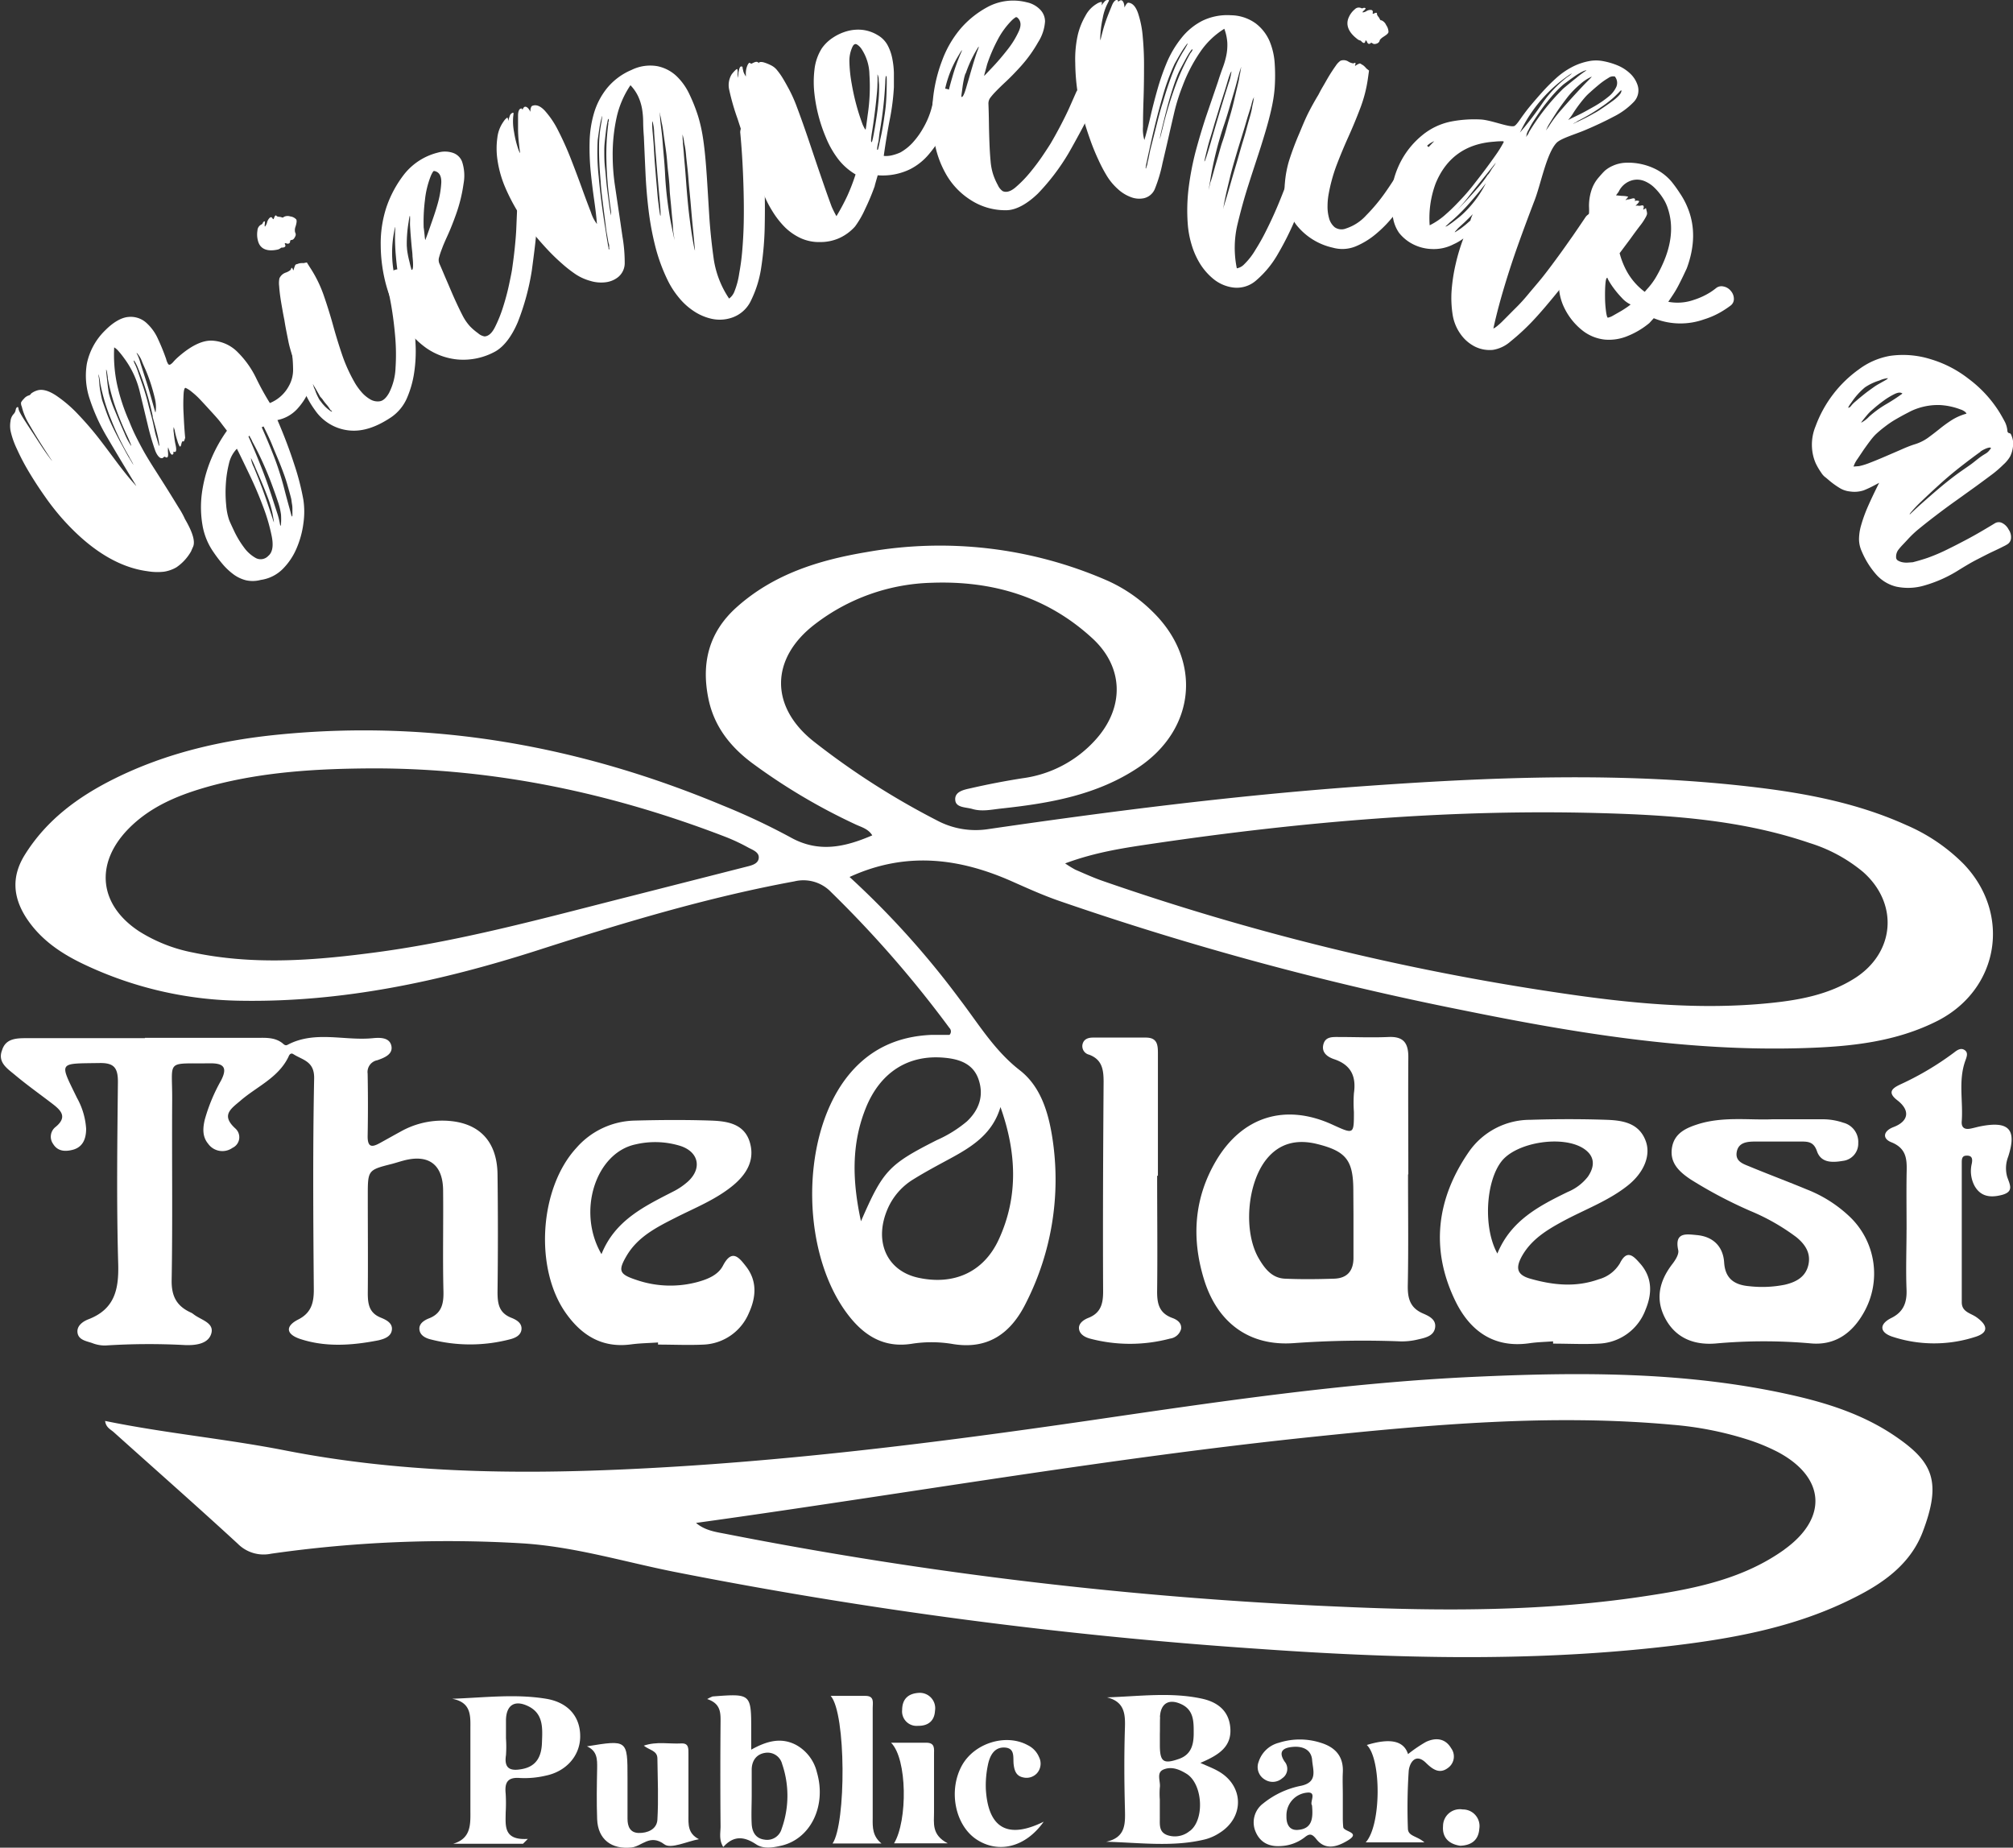 <svg xmlns="http://www.w3.org/2000/svg" viewBox="0 0 416.9 382.65"><rect x="0" y="0" width="416.9" height="382.65" fill="#333333" stroke="none"/><defs><style>.cls-1{fill:#fff;}</style></defs><g id="Capa_1" data-name="Capa 1"><path class="cls-1" d="M30,214.93H53.26c1.76,0,3.54-.12,5.09,1,.36.25.66.73,1.2.45,5.67-3,11.74-.8,17.6-1.37,1.44-.14,3.5-.23,3.9,1.56s-1.49,2.5-2.91,3a2.48,2.48,0,0,0-2,2.78q.12,6.53,0,13c0,2.39,1,2.22,2.56,1.36s2.87-1.6,4.32-2.39a17.54,17.54,0,0,1,8.77-2.24c7.15.1,11.17,4,11.25,11.15q.15,12.15,0,24.32c0,2.45.29,4.34,2.86,5.36,1,.4,2.29,1.07,2.09,2.5-.17,1.16-1.3,1.68-2.31,1.94a32.62,32.62,0,0,1-16.62,0c-1-.26-2.1-.85-2.2-2.05s1-1.87,1.93-2.25c2.65-1,3.11-3,3.05-5.6-.17-6.93,0-13.87-.07-20.8,0-5.49-3-7.7-8.23-6.29-.79.21-1.57.47-2.37.68-5,1.27-5,1.27-5,6.66,0,6.7.06,13.39,0,20.09,0,2.31.29,4.13,2.72,5.1,1,.41,2.37,1.05,2.28,2.4-.1,1.52-1.59,2-2.81,2.29-5.43,1.06-10.94,1.47-16.27-.31-2.9-1-3-2.65-.33-4s3.25-3.42,3.23-6.24c-.12-14.58-.22-29.15.07-43.72.06-3.56-2.4-3.77-4.31-5-.49-.31-.82.05-1,.54-2.11,4.39-6.61,6.18-10,9.14-2,1.69-4,3-1,5.72a2.42,2.42,0,0,1-.59,4,3.62,3.62,0,0,1-5.05-.84c-1.24-1.49-1.11-3.26-.7-5a36.37,36.37,0,0,1,3.38-8.12c1.4-2.74.47-3.57-2.31-3.54-9.3.11-7.77-.91-7.82,7.5-.08,12.45.11,24.91-.11,37.36-.06,3.33,1,5.36,3.88,6.71a3,3,0,0,1,.6.35c1.47,1.21,4.36,1.74,3.74,4s-3.39,2.5-5.42,2.43a140.42,140.42,0,0,0-16.54.09,7.21,7.21,0,0,1-2.75-.52c-1.19-.4-2.77-.63-3-2.09s1.11-2.38,2.25-2.82c5.42-2.09,6.32-6.14,6.17-11.48-.36-12.57-.19-25.15-.06-37.72,0-2.92-.85-3.92-3.8-3.87-8.61.14-8.37-.37-4.67,7.23a15.09,15.09,0,0,1,1.89,6.37c0,2.2-.75,4-3.13,4.45-1.45.31-2.84.13-3.71-1.3a2.56,2.56,0,0,1,.52-3.52c2.43-2,1.2-3.35-.56-4.71-2.6-2-5.3-3.91-7.8-6-1.55-1.31-3.73-2.63-2.73-5.18C1.19,215,3.5,215,5.66,215H30Z"/><path class="cls-1" d="M367,231.8c3.93,0,7.1,0,10.27,0a13.11,13.11,0,0,1,4.49.71,4.11,4.11,0,0,1,3.09,4.22,3.59,3.59,0,0,1-3.16,3.68c-2.14.36-4.53.49-5.39-2-.63-1.81-1.64-2-3.15-2-3.17,0-6.34,0-9.51,0-1.65,0-3.57.09-3.95,2.13s1.42,2.52,2.8,3.1c3.9,1.61,7.86,3.09,11.76,4.71a27.31,27.31,0,0,1,8.85,5.64A16.28,16.28,0,0,1,386,271.83c-2.36,4.2-5.89,6.81-10.87,6.39a110.34,110.34,0,0,0-19.66,0c-4.34.4-8.24-.93-10.49-5s-1.37-7.9,1.39-11.47c.62-.81,1.38-2,1.2-2.84-.84-3.83,1.76-3.32,3.85-3.13,3.38.31,5.45,2.36,5.66,5.69s2.12,4.64,5.21,4.9a23.81,23.81,0,0,0,7.35-.31c2.25-.52,4.28-1.55,4.87-4.05s-.67-4.33-2.49-5.81a44,44,0,0,0-9.45-5.39,92.84,92.84,0,0,1-12.44-6.56c-2.33-1.56-4.36-3.4-3.86-6.55s3.12-4.19,5.76-5C357.15,231.21,362.48,232,367,231.8Z"/><path class="cls-1" d="M394.86,254.67c0-3.75-.05-7.51,0-11.26.05-2.82.33-5.46-3.17-6.86-1.91-.76-1.67-2.33.47-3.14,3.12-1.19,3.52-3.43.79-5.54-2.18-1.67-1-2.51.53-3.25A61.08,61.08,0,0,0,404.66,218c.64-.5,1.42-1.08,2.23-.53s.4,1.45.13,2.22c-1.48,4.11-.42,8.38-.74,12.56-.09,1.23.55,1.7,1.71,1.5.69-.12,1.37-.33,2.06-.47,6-1.21,7.7.58,5.85,6.28a6.56,6.56,0,0,0-.21,4.14c.54,1.61,1.48,3.08-1.07,3.76-2.39.63-4.48.39-5.75-2a6.58,6.58,0,0,1-.51-4.46c.17-.86.17-1.72-1.07-1.67-1,0-1,.77-1,1.5l0,28.87c0,2,1.8,2.23,3,3.06,2.49,1.75,2.56,3.26-.26,4.12a27.64,27.64,0,0,1-17.18-.08c-2.6-.89-2.69-2.59-.15-3.85s3.26-3.21,3.15-5.92c-.16-4.1,0-8.21,0-12.32Z"/><path class="cls-1" d="M239.65,243.46c0,7.86.09,15.72,0,23.58-.05,2.68.24,4.84,3.13,5.9.93.33,2,1,1.83,2.28a2.74,2.74,0,0,1-2.3,2,32.32,32.32,0,0,1-16.57,0c-1-.27-2.12-.86-2.27-2s.94-1.89,1.88-2.27c2.62-1,3.13-2.94,3.11-5.58-.07-14.43,0-28.86.1-43.29,0-2.55-.29-4.65-3-5.66a1.81,1.81,0,0,1-1.36-2.17c.27-1.08,1.17-1.37,2.19-1.37,3.63,0,7.27,0,10.91,0,2.4,0,2.51,1.52,2.51,3.31,0,8.45,0,16.89,0,25.34Z"/><path class="cls-1" d="M121.56,361.66c8.4-1.37,8.4-1.37,8.4,6.55,0,2.82,0,5.63,0,8.45,0,1.56.51,2.89,2.3,2.94s3.77-.72,3.89-2.75c.24-4.2.06-8.44,0-12.66,0-1.67-1.66-1.72-2.82-2.67,2.69-.92,5.25-.32,7.74-.46,1.59-.1,1.51,1.06,1.51,2.15,0,4.23,0,8.45,0,12.68,0,1.91-.18,3.8,2.17,5-2.44.44-5.8,2.08-7.15,1.07-3-2.25-4.64.42-6.84.65-4.12.43-6.93-1.69-7.09-5.85-.13-3.52-.07-7,0-10.56C123.69,364.36,123.72,362.63,121.56,361.66Z"/><path class="cls-1" d="M182.56,381.78H172.43c2.8-4.11,2.83-26.92-.39-30.57,2.73,0,5,0,7.2,0,1.9,0,1.5,1.41,1.5,2.5,0,7.61,0,15.22,0,22.83C180.71,378.45,180.7,380.26,182.56,381.78Z"/><path class="cls-1" d="M295,381.55H282.84c3.25-3.55,3.26-17.3.23-20.17,4.86-1.48,7.66-.88,8.54,1.89a28.45,28.45,0,0,1,3.7-2.52c2-.95,4-.78,5.22,1.29a2.89,2.89,0,0,1-.39,3.88c-1.81,1.57-3.25.7-4.81-.83-2.23-2.19-3.43.1-3.58,1.66a115.32,115.32,0,0,0-.17,11.91C291.6,380.32,293.44,380.17,295,381.55Z"/><path class="cls-1" d="M216.15,377.27c-3.76,5.32-9.35,6.63-13.85,3.71s-6-10.23-3-15.5c2.64-4.56,9.09-6.49,13.53-4.07a4.82,4.82,0,0,1,2.37,2.5,3,3,0,0,1-.43,3.31,2.94,2.94,0,0,1-2.89.87c-1.42-.29-1.78-1.39-1.94-2.61-.19-1.43.38-3.44-1.85-3.57s-3.14,1.78-3.51,3.7a20.55,20.55,0,0,0-.41,4.88C204.63,378.5,208.59,381,216.15,377.27Z"/><path class="cls-1" d="M196.29,381.75H185.16c2.82-4.67,2.76-17.51-.62-20.84,2.77,0,5,0,7.3,0,1.86,0,1.6,1.3,1.6,2.44,0,4,0,8,0,12C193.45,377.56,192.89,380,196.29,381.75Z"/><path class="cls-1" d="M302.42,382.25c-2.44-.35-3.75-1.79-3.56-4.07a3.49,3.49,0,0,1,4.07-3.45,3.44,3.44,0,0,1,3.44,4C306.2,381.16,304.64,382.17,302.42,382.25Z"/><path class="cls-1" d="M190.44,350.58a3.19,3.19,0,0,1,3.2,3.73c-.12,2.12-1.47,3.14-3.51,3.1a3,3,0,0,1-3.29-3.32C186.86,351.85,188.11,350.67,190.44,350.58Z"/><path class="cls-1" d="M406.68,178.93a37.59,37.59,0,0,0-11.88-8.06c-9.64-4.36-19.88-6.42-30.28-7.71-27.89-3.45-55.81-2.26-83.72-.23-25.55,1.87-51,5.11-76.29,8.8A17,17,0,0,1,194,169.88a158.07,158.07,0,0,1-25.48-16.33c-9.12-7.22-9-17.22.28-24.3a41.36,41.36,0,0,1,24.18-8.56c12.64-.46,24,2.93,33.36,11.6,6.43,6,6.49,14.22.68,20.77a24.68,24.68,0,0,1-15.23,8.11c-3.59.56-7.17,1.25-10.71,2.06-1.41.32-3.49.67-3.23,2.57.2,1.5,2.25,1.35,3.54,1.74,2,.59,4,.11,6-.1,10-1.08,19.83-2.77,28.39-8.51,11.93-8,13.18-22.27,2.92-32.26a31.56,31.56,0,0,0-9.55-6.51,86.6,86.6,0,0,0-49.69-5.82c-9.84,1.65-19.21,4.54-26.87,11.39-5.72,5.1-7.38,11.46-5.9,18.84,1.14,5.76,4.48,10,9,13.4a124.23,124.23,0,0,0,21.47,12.75c1.22.58,2.64.9,3.49,2.28-5.65,2.43-11.09,3.68-16.92.42a137.75,137.75,0,0,0-14-6.59c-29.44-12.31-60-17.84-91.92-14.71-11.88,1.16-23.43,3.82-34.19,9.18-7.46,3.72-14,8.51-18.52,15.79-2.74,4.44-2.41,8.67.28,12.9,3,4.64,7.36,7.54,12.2,9.81a78,78,0,0,0,32.36,7.45c21,.34,41.24-4,61.19-10.38,17.54-5.64,35.2-11,53.38-14.34a7.92,7.92,0,0,1,7.62,2.23,231.71,231.71,0,0,1,24.51,28.14,1,1,0,0,1,0,1.42c-1.12,0-2.4,0-3.68,0-7.36.29-13.38,3.19-17.85,9.14-9.6,12.83-9.12,37,1,49.43,3.26,4,7.24,6.23,12.6,5.42a26.43,26.43,0,0,1,8.42,0c7.4,1.3,12.21-2.12,15.34-8.45A56.32,56.32,0,0,0,218,236c-.81-5.44-2.39-10.93-6.79-14.35-5.27-4.09-8.53-9.59-12.42-14.67a178.69,178.69,0,0,0-22.84-25.36c11.73-5.38,22.84-3.91,33.83,1,3.11,1.38,6.22,2.78,9.43,3.9a636.21,636.21,0,0,0,83.59,22.66c23.39,4.76,46.9,8.65,70.92,7.87,9.57-.3,19-1.26,27.71-5.72C414.09,204.73,416.55,189.22,406.68,178.93Zm-249.55-1.16c-.17,1.24-1.69,1.5-2.81,1.79q-11.77,3-23.56,6c-18.1,4.57-36.11,9.6-54.71,11.9C64,199,52,199.8,39.93,197.26a32.36,32.36,0,0,1-11.09-4.37c-8.33-5.45-9.27-14-2.29-21.19,4.77-4.89,10.91-7.25,17.32-9,11-2.92,22.24-3.53,33.55-3.57,25.23,0,49.44,5.16,72.9,14.21a39.44,39.44,0,0,1,4.47,2.09C155.79,176,157.32,176.44,157.13,177.77Zm50.07,51.49c3.3,9.27,3.79,18.47-.36,27.45-3.13,6.78-9.33,9.51-16.68,7.9-6.56-1.44-9.26-7.61-6.28-14.37a13.37,13.37,0,0,1,5.27-6c2.49-1.55,5.09-2.93,7.66-4.32C201.33,237.47,205.58,234.8,207.2,229.26Zm-4.51-5.64c1.11,3.35.06,6.25-2.43,8.61a25.78,25.78,0,0,1-6.24,3.88c-10,5.07-11.14,6.3-15.71,16.81-1.82-8.39-2-16,1-23.45s8.87-11.17,16.46-10.4C198.83,219.37,201.62,220.37,202.69,223.62Zm181.39-21c-5.31,3.35-11.33,4.48-17.43,5.1-14.72,1.51-29.32.05-43.85-2.12a517.49,517.49,0,0,1-94.59-23.22c-1.87-.66-3.69-1.49-5.52-2.28a24.64,24.64,0,0,1-2.1-1.29c6.47-2.41,12.5-3.25,18.5-4.14,30.59-4.5,61.33-7.14,92.28-6.28,14.68.41,29.33,1.39,43.4,6.19a32.1,32.1,0,0,1,11.08,6C393.28,187.14,392.46,197.33,384.08,202.62Z"/><path class="cls-1" d="M392.56,297.47c-6.59-4.51-14.1-6.92-21.81-8.63-21.76-4.85-43.82-4.71-65.91-3.68-26.56,1.24-52.81,5.16-79.07,9-32,4.66-64,8.67-96.28,10.13-23.69,1.08-47.14.66-70.48-3.92-12.31-2.41-24.84-3.55-37.24-6.1.16,1.36,1.13,1.74,1.8,2.34,8.56,7.69,17.2,15.29,25.67,23.09a7.53,7.53,0,0,0,6.9,2.07,258.26,258.26,0,0,1,52-2.15c10.78.67,21,3.8,31.45,5.89a958.76,958.76,0,0,0,120.76,15.94c28.14,2,56.31,2.77,84.43-.44,13.57-1.55,27-3.9,39.34-10.19,6-3,11.45-6.9,14-13.36C402.22,306.81,400.3,302.76,392.56,297.47Zm-23,23.43c-8.26,5.93-18,8-27.75,9.49-21.45,3.37-43.06,3.32-64.68,2.33a843.29,843.29,0,0,1-126.52-15c-2.22-.44-4.53-.69-6.46-2.33,12.26-1.69,24.42-3.52,36.57-5.35,30.31-4.57,60.61-9.3,91.11-12.47,24.77-2.57,49.58-4.79,74.52-2.51A70.17,70.17,0,0,1,361.54,298a40.85,40.85,0,0,1,6.51,2.63C378,305.84,378.69,314.33,369.54,320.9Z"/><path class="cls-1" d="M294.67,272c-2.71-1.19-3.17-3.21-3.11-5.91.15-7.63.05-15.26.05-22.89h.06c0-8.1-.06-16.2,0-24.3,0-3-1.09-4.29-4.16-4.14-3.4.15-6.81,0-10.21,0-1.3,0-2.77-.12-3.21,1.48-.48,1.77.89,2.67,2.2,3.11,3.53,1.18,4.62,3.57,4.11,7.07a27.72,27.72,0,0,0,0,3.87c0,4.65,0,4.65-4.38,2.65-9.76-4.5-18.73-1.77-24.18,7.47-4.56,7.75-5.09,16-2.51,24.47,2.74,9,9.35,14,18.73,13.27a199,199,0,0,1,22.11-.35,14.08,14.08,0,0,0,3.48-.4c1.48-.34,3.27-.68,3.56-2.42S295.9,272.53,294.67,272Zm-14.36-20.31h0c0,2.93,0,5.86,0,8.79,0,2.71-1.29,4.24-4,4.33-3.4.11-6.8.15-10.19,0-2.63-.11-4.13-2-5.36-4.08-3.31-5.52-2.52-15.64,1.55-20.68,2.77-3.42,6.44-4.13,10.47-3.13,6.13,1.52,7.52,3.46,7.5,9.84Z"/><path class="cls-1" d="M339.63,261.62c-1.28-1.44-2.65-3-4.14,0a7.33,7.33,0,0,1-4.4,3.32c-4.74,1.7-9.43,1.22-14.17-.13-2.89-.82-3-2.33-1.74-4.64,1.94-3.46,5.12-5.41,8.43-7.21,4.53-2.46,9.45-4.21,13.53-7.46,3.32-2.65,4.8-6.21,3.7-9.19-1.38-3.76-4.78-4.28-8.09-4.4-5.28-.18-10.57-.17-15.84,0a15.43,15.43,0,0,0-12.68,6.6c-6.71,9.7-8.05,20.19-2.81,30.94,3,6.15,7.93,9.8,15.33,8.73,1.62-.24,3.27-.27,4.9-.39v.47c3.16,0,6.34.17,9.48,0a10.76,10.76,0,0,0,9.68-7.06C342.21,267.84,342.21,264.5,339.63,261.62Zm-29.51-2c-3-5.37-2.41-15,.88-19.15,3.13-3.94,12.68-5.44,17-2.59,2.35,1.56,2.32,3.65.87,5.79a10.22,10.22,0,0,1-4.17,3.17C318.75,249.74,312.92,252.76,310.12,259.58Z"/><path class="cls-1" d="M154.49,262.25c-1.43-1.83-2.9-3.7-4.76-.14-1,1.93-3.12,2.79-5.2,3.37a21.62,21.62,0,0,1-12.81-.44c-3.47-1.15-3.77-1.88-1.93-5,2.33-3.94,6.25-5.9,10.13-7.87s8.15-3.66,11.66-6.48c2.95-2.36,4.86-5.37,3.69-9.19s-4.73-4.31-8-4.43c-5.28-.18-10.56-.14-15.84,0a16.51,16.51,0,0,0-12.08,5.68c-7.66,8.35-8.71,24.94-2.16,34.19,3.29,4.65,7.55,7.27,13.48,6.48,1.86-.25,3.74-.27,5.61-.4v.44c3.16,0,6.34.15,9.48,0a10.66,10.66,0,0,0,9.33-6.52C156.6,268.64,156.86,265.29,154.49,262.25Zm-29.92-2.52c-5.14-8.8-1.22-20.93,7-22.72a17.69,17.69,0,0,1,9.38.32c3.74,1.24,4.48,4.61,1.58,7.31a13.93,13.93,0,0,1-3.18,2.16C133.39,249.86,127.36,252.75,124.57,259.73Z"/><path class="cls-1" d="M252.23,366.76c-1-.57-2.15-1-3.63-1.67,3.74-1.6,6.68-3.33,6.17-7.58-.41-3.46-2.89-5.09-5.88-5.73-6.45-1.39-13-.47-19.63-.26,3.55.88,3.81,3.29,3.72,6.2-.18,5.63-.15,11.27,0,16.9.06,3,.23,5.9-3.88,6.8,7,.18,13.87,1.16,20.62-.53a10.34,10.34,0,0,0,2.87-1.31C257.79,376.32,257.63,369.74,252.23,366.76Zm-12-11.16c.14-2.86,1.86-3.88,4.46-2.65s2.53,3.69,2.53,6-.48,4.42-3.07,5.32c-3.17,1.1-3.91.62-3.94-2.75,0-.82,0-1.64,0-2.45h0C240.25,357.94,240.2,356.77,240.26,355.6Zm6.19,23.57a4.8,4.8,0,0,1-4.63.89c-1.91-.66-1.55-2.39-1.59-3.87,0-1.17,0-2.34,0-3.51a16.8,16.8,0,0,1,0-2.46c.22-1.29-.84-3.12.81-3.78s3.25,0,4.69.88C249.09,369.37,249.55,376.79,246.45,379.17Z"/><path class="cls-1" d="M113.12,351.81c-6.33-1.05-12.73-.25-19.48,0,4.07.75,3.78,3.64,3.78,6.34,0,5.52,0,11,0,16.55,0,2.92.28,6-3.55,7.13h14.45l1-1c-5.08.32-4.61-2.71-4.59-5.47a33.29,33.29,0,0,0,0-3.87c-.24-2.3.34-3.5,3-3.27a19,19,0,0,0,5.25-.48c4.27-.86,7.11-4.1,7.18-8C120.23,355.66,117.8,352.59,113.12,351.81Zm-.88,9.13c-.09,2.62-1,4.8-4,5.4-2.33.47-3.91.13-3.45-2.85a25.37,25.37,0,0,0,0-3.49c0-1.28,0-2.57,0-3.85.08-3,1.77-4.16,4.55-2.83C112.66,354.89,112.34,358.06,112.24,360.94Z"/><path class="cls-1" d="M169.19,367.06a8.81,8.81,0,0,0-4.35-5.71c-3.1-1.61-6.07-.78-9.26,1,0-1.59,0-2.73,0-3.87,0-7.76,0-7.76-8-7.15a9.06,9.06,0,0,0-1.12.54c2.84.93,2.79,2.87,2.77,4.9q-.09,10.74,0,21.46c0,1.33-.38,2.75.56,4.28,2.2-2.46,4.37-2.17,6.8-.56,1.5,1,3.41.7,5.15.3C167.88,380.87,171.21,374,169.19,367.06Zm-7.31,11.69a3.11,3.11,0,0,1-3.55,2.23c-1.82-.23-2.55-1.57-2.65-3.21-.11-2,0-4,0-6h0c0-1.75,0-3.51,0-5.26s.88-3.21,2.78-3.5a3.1,3.1,0,0,1,3.52,2.3A20.26,20.26,0,0,1,161.88,378.75Z"/><path class="cls-1" d="M278.19,378.39c-.06-.58-.08-1.16-.09-1.75,0-1.64,0-3.29,0-4.93s-.07-3.06,0-4.58c.2-3.37-1.54-5.28-4.57-6.21a14.18,14.18,0,0,0-8.67,0,5.92,5.92,0,0,0-4.19,3.94,3,3,0,0,0,1.28,3.68,3,3,0,0,0,3.62-.28,2.33,2.33,0,0,0,.48-3.44c-1.6-2.4.15-2.95,1.91-3.06s3.63.52,3.79,2.77c.16,2.05,1.21,4.5-2.21,5.28a18,18,0,0,0-7.92,3.67,4.89,4.89,0,0,0-1.52,6c1,2.23,2.91,3,5.19,2.83a8.72,8.72,0,0,0,4.89-1.79c1-.81,1.51-.82,2.44.36,1.79,2.28,4.13,1.68,6.32.39C282.12,379.45,278.3,379.4,278.19,378.39Zm-6.47-4.52c.24,2.63.1,4.91-3,5.1-1.83.11-2.34-1.42-2.29-2.89a4.71,4.71,0,0,1,4.24-4.83C272.83,371,271.19,373.21,271.72,373.87Z"/><path class="cls-1" d="M61.86,69.11a1.62,1.62,0,0,1,2.1.32,5.35,5.35,0,0,1,1.15,2.75,15.63,15.63,0,0,1,.08,4.14,16.16,16.16,0,0,1-1.13,4.46,13.36,13.36,0,0,1-2.5,3.91,7.61,7.61,0,0,1-4.1,2.3c1.4,3.23,2.56,6.32,3.51,9.27a51.69,51.69,0,0,1,1.86,7.25,16.76,16.76,0,0,1,0,4.91,19.26,19.26,0,0,1-1.41,5.14,13.5,13.5,0,0,1-2.85,4.26A8,8,0,0,1,54,120.1a6.42,6.42,0,0,1-3.07.07A7.42,7.42,0,0,1,48.43,119a13.41,13.41,0,0,1-2.18-2,28.85,28.85,0,0,1-2-2.61,13.76,13.76,0,0,1-2.3-5.55,22.14,22.14,0,0,1-.16-6.52,28.29,28.29,0,0,1,1.74-6.76A30.15,30.15,0,0,1,47,89.2c-.51-.67-.77-1-1.27-1.67s-1.25-1.49-2-2.31-1.45-1.59-2.13-2.31a16.33,16.33,0,0,0-1.89-1.76,5.71,5.71,0,0,0-1.25-.81c-.24-.09-.4.41-.45,1.5s-.07,2.3,0,3.61.13,3,.34,5.21c-.18.64-.31.88-.42.74s-.28.11-.38.59-.2.54-.35.45a5,5,0,0,1-.48-1.21,16.51,16.51,0,0,1-.52-2,.55.55,0,0,0-.07-.29.66.66,0,0,1-.07-.29.35.35,0,0,1-.07-.29,3.58,3.58,0,0,0,0,1.27c.08.8.18,1.54.31,2.21.31,1.29.24,1.87-.22,1.74q-.26,0-.21.09c.1.14.08.28-.09.44s-.41-.07-.58-.41c-.07-.14-.11-.37-.19-.54a1.42,1.42,0,0,1-.14-.46c-.07-.09-.1.18-.09.8.11,1,0,1.41-.49,1.19-.11-.14-.24-.13-.4,0s-.23.25-.56.18-.82-.59-1.19-1.56A52.36,52.36,0,0,1,30.6,88c-.53-2.2-1.08-4.52-1.67-6.94a19,19,0,0,0-3.18-6.82c-.37-.51-.74-1-1.1-1.4a3.82,3.82,0,0,0-1-.9,29.7,29.7,0,0,0,.59,7.65,39.79,39.79,0,0,0,2.52,7.66q.62,1.57,1.26,2.88c.43.87.93,1.84,1.52,2.92s1.32,2.29,2.17,3.63,1.92,3,3.17,5c.75,1.2,1.46,2.36,2.14,3.47a17.76,17.76,0,0,1,1.3,2.37q2.47,4.23,1.61,5.83l-.38.87a9.94,9.94,0,0,1-3,3.26,7.31,7.31,0,0,1-2.61.92,12.4,12.4,0,0,1-3.38-.1c-5.85-.77-11.78-4.29-17.64-10.87a50.77,50.77,0,0,1-3.63-4.63q-1.8-2.55-3.3-5.07a46.57,46.57,0,0,1-2.51-4.79,17.3,17.3,0,0,1-1.3-3.74,5.87,5.87,0,0,1,0-2,2.48,2.48,0,0,1,.64-1.45,1.57,1.57,0,0,0,.42-.83c.06-.32.16-.51.31-.59s.25,0,.28.33c.08.6,1,2,2.44,4.2,1.25,1.88,2.24,3.47,3,4.55s1.24,1.73,1.42,1.94.08.07-.1-.2-.45-.68-.8-1.22c-1.79-2.71-3-4.77-3.8-6.15A12.61,12.61,0,0,1,4.51,84.2a1.61,1.61,0,0,1-.15-.85,2.94,2.94,0,0,1,.58-.75,2.1,2.1,0,0,1,1-.7.69.69,0,0,0,.48-.38,3.84,3.84,0,0,1,1.22-.64c1.07-.37,2.39,0,3.93,1a27,27,0,0,1,4.67,4,65.24,65.24,0,0,1,4.56,5.33c1.47,1.91,2.72,3.62,3.76,5,1.31,1.72,2.36,3,3,3.7s.77.92.54.5q-3.25-5.31-5.8-9.67a39.47,39.47,0,0,1-3.74-8.17A15.08,15.08,0,0,1,18,75.26a13.42,13.42,0,0,1,3.8-6.86c1.72-1.74,3.42-2.66,4.8-2.76a4.82,4.82,0,0,1,3.6,1.12,9.87,9.87,0,0,1,2.53,3.46,44,44,0,0,1,1.68,4.14,3.68,3.68,0,0,0,.4,1,.33.33,0,0,0,.44.14,2.42,2.42,0,0,0,.69-.61,11.86,11.86,0,0,1,1.12-1.09c2.72-2.36,5.1-3.42,7.09-3.24A8,8,0,0,1,49.29,73,19.48,19.48,0,0,1,53,78.21a55.38,55.38,0,0,0,2.89,5.26A7.75,7.75,0,0,0,59.79,80a6.85,6.85,0,0,0,.91-3.41,29.12,29.12,0,0,0-.18-3.1,12.12,12.12,0,0,1,0-2.61A2.16,2.16,0,0,1,61.86,69.11Zm-35,25.67A55.88,55.88,0,0,1,23,86.86a39.81,39.81,0,0,1-2.25-7.54,9.08,9.08,0,0,0-.2-1.25,2.75,2.75,0,0,1-.09-.51c-.06,0-.07.27,0,.63s.07.85.13,1.44a15.93,15.93,0,0,0,.26,1.8c.12.61.22,1.13.33,1.49s.37,1.07.61,1.76.47,1.3.68,1.82c.33.81.76,1.74,1.29,2.8s1.07,2.08,1.62,3.08,1,1.87,1.45,2.59.66,1.12.74,1.21,0-.07-.14-.35A10.75,10.75,0,0,0,26.82,94.78Zm-4.51-16.5c-.07-.49-.14-.91-.2-1.25s-.12-.49-.18-.43c.06.74.13,1.38.19,1.92s.12,1.08.19,1.61.13,1,.19,1.32A24.45,24.45,0,0,0,23.77,85c.69,1.67,1.35,3.25,2,4.69a14.42,14.42,0,0,0,1.36,2.6c.16.14-.11-.57-.8-2.06a60.85,60.85,0,0,1-2.6-6.41A41.75,41.75,0,0,1,22.31,78.28Zm9.3,8a58.51,58.51,0,0,0-3.24-10.48c-.37-.74-.59-1.14-.69-1.14a.3.3,0,0,0,0,.22.68.68,0,0,1,.08.22,1,1,0,0,0,.14.29,14.86,14.86,0,0,1,.74,1.91l1,2.89c.36,1.09.71,2.23,1,3.44s.65,2.39.92,3.53c.17.71.3,1.39.43,2a16.65,16.65,0,0,0,.43,1.61c.17.55.3,1.08.43,1.51.14.18.12-.21-.06-1.2S32.22,88.51,31.61,86.3Zm24,28.77c.78-.73,1-2,.65-3.88a38.08,38.08,0,0,0-1.8-6.22q-1.27-3.41-2.86-6.71c-1.05-2.19-1.91-4-2.58-5.31A6.45,6.45,0,0,0,47.42,96a23.23,23.23,0,0,0-.65,4.27,26.59,26.59,0,0,0,.07,4.3,12.71,12.71,0,0,0,.61,3.11c.2.51.59,1.34,1.12,2.46a19.63,19.63,0,0,0,1.93,3.19A7.54,7.54,0,0,0,53,115.58,2.16,2.16,0,0,0,55.61,115.07ZM29.46,75a6,6,0,0,0-.57-1.19l-.43-.61c-.19-.13-.22-.11-.09.08a9.92,9.92,0,0,1,.71,1.89c.33,1.06.71,2.25,1.13,3.55s.8,2.58,1.15,3.83.62,2.2.8,2.82c.07.09.11-.23.14-1a7.91,7.91,0,0,0-.23-1.86c-.17-.74-.39-1.57-.66-2.46s-.58-1.78-.93-2.67S29.72,75.65,29.46,75ZM56.72,108.2c0,.14,0,.13,0,0a3,3,0,0,0-.09-.74A20.28,20.28,0,0,0,55.45,103c-.69-1.83-1.53-3.82-2.49-6a20,20,0,0,0-1-2.16,6,6,0,0,0,.62,1.94c.56,1.36,1.32,3.2,2.12,5.44S56.15,106.46,56.72,108.2Zm1.31.47c0,.34.16.29.17-.27a14.16,14.16,0,0,0,0-1.82,13.73,13.73,0,0,0-.67-2.76c-.37-1.13-.82-2.38-1.33-3.75s-1.1-2.78-1.77-4.27-1.4-2.94-2.17-4.35a4.49,4.49,0,0,0-.33-.69,1.45,1.45,0,0,1-.24-.54l-.24.21.05.07q1.3,2.9,2.6,6.21c.87,2.2,1.61,4.31,2.25,6.29.44,1.37.85,2.61,1.2,3.7A16.28,16.28,0,0,1,58,108.67Zm2.29-5.33c-.18-.75-.46-1.74-.82-3s-.82-2.51-1.36-3.89S57,93.73,56.43,92.31s-1.22-2.75-1.85-4a.66.66,0,0,1-.19.09.52.52,0,0,0-.18.1q1.66,3.72,2.85,6.89a63.47,63.47,0,0,1,1.93,6.3c.62,2.41,1.07,3.91,1.21,4.48s.24.83.29.79.06-.07.07-.35,0-.6,0-1,0-.77-.08-1.19S60.38,103.67,60.32,103.34Z"/><path class="cls-1" d="M81.73,55.91a2.29,2.29,0,0,1,1.57,0,1.35,1.35,0,0,1,.93,1.1c0,.1.26,1.08.64,2.92a60.27,60.27,0,0,1,.9,6.73c.11,1.32.21,2.91.3,4.76A29.53,29.53,0,0,1,85.8,77a20.9,20.9,0,0,1-1.47,5.33A9.31,9.31,0,0,1,81,86.42c-3,2-5.83,3-8.62,2.73a9.77,9.77,0,0,1-7.16-4.23A19.53,19.53,0,0,1,63,81a59,59,0,0,1-2-5.85c-.49-1.56-1-3.06-1.27-4.43s-.59-2.85-.83-4.42c-.09-.44-.22-1.09-.38-2s-.31-1.73-.44-2.62-.22-1.71-.27-2.47a5,5,0,0,1,.06-1.57,2.24,2.24,0,0,1,1.26-1.17,3.1,3.1,0,0,0,1.07-.59c.16-.48.29-.54.41-.18l.17.31a5.86,5.86,0,0,1,.32-1,.46.46,0,0,1,.34-.3,2.16,2.16,0,0,0,.43-.14,3.25,3.25,0,0,1,1-.08l.68-.14c.35.56.53.85.89,1.41a26,26,0,0,1,2.69,5.65c.69,2,1.33,4.07,1.9,6.14s1.21,4.12,1.9,6.15a32.94,32.94,0,0,0,2.67,5.77,13,13,0,0,0,1.22,1.67,7.12,7.12,0,0,0,1.85,1.56,3,3,0,0,0,2,.4c.69-.11,1.32-.69,1.9-1.72a12.47,12.47,0,0,0,1.35-5.25,42.56,42.56,0,0,0-.08-6.48q-.28-3.28-.8-6.31c-.35-2-.7-3.59-1-4.63a2.2,2.2,0,0,1,.31-1.65A2.6,2.6,0,0,1,81.73,55.91ZM68.6,85c-.09,0-.2-.14-.35-.39a6,6,0,0,0-.58-.78c-.23-.26-.47-.56-.71-.89a4.09,4.09,0,0,0-.62-.75l-1-1.75c-.22-.36-.33-.54-.54-.91a1.62,1.62,0,0,0,.14.44,1.78,1.78,0,0,0,.16.48,3.72,3.72,0,0,1,.26.64,10.28,10.28,0,0,0,.57,1.27,3.08,3.08,0,0,0,.56.84,4.1,4.1,0,0,0,.49.62,7,7,0,0,0,.72.72,7.92,7.92,0,0,0,.68.54c.2.14.33.19.38.15S68.65,85.1,68.6,85ZM54.43,46.15a.68.68,0,0,1,.24-.28c.19-.13.23.05.17.53s0,.55.07.49a2.15,2.15,0,0,0,.4-.82,2,2,0,0,1,.59-1c.22-.15.4-.1.54.16s.23.17.33-.12c.17-.48.34-.61.5-.4s.6.17.84.23.51.22.64,0a1.71,1.71,0,0,1,1.36-.12,2,2,0,0,1,1.23.61c.18.26.07.83-.12,1.46a2.08,2.08,0,0,0-.1,1.24.83.83,0,0,1,0,.88c-.2.43-.42.65-.66.67s-.38.12-.38.26a.49.49,0,0,1-.2.46.63.63,0,0,1-.58,0c-.26-.1-.4,0-.28.19.23.42,0,.65-.52.69a.44.44,0,0,0-.39.11,1.52,1.52,0,0,1-.67.31c-2.16.45-3.57-.16-4-1.78a5,5,0,0,1-.12-2.19,1.44,1.44,0,0,1,.82-1.24A.49.49,0,0,0,54.43,46.15Z"/><path class="cls-1" d="M109.26,41.46a1.75,1.75,0,0,1,1.44.33,1.69,1.69,0,0,1,.61,1.4,8.71,8.71,0,0,1,0,1.19c0,.73-.08,1.68-.16,2.83s-.21,2.51-.39,4-.39,3.12-.61,4.75a50.36,50.36,0,0,1-2.9,10.72c-1.19,2.82-2.76,5-4.62,6.08a13.73,13.73,0,0,1-7.84,1.69,13.59,13.59,0,0,1-6.53-2.39,17.83,17.83,0,0,1-5-5.48A29.31,29.31,0,0,1,80,59.14a32.23,32.23,0,0,1-1.15-8.31A24.11,24.11,0,0,1,80,43,23.37,23.37,0,0,1,83.78,36a12.86,12.86,0,0,1,6.92-4.4,5.19,5.19,0,0,1,3.17.08,3.08,3.08,0,0,1,1.82,1.78A9.21,9.21,0,0,1,96,38.07a31.61,31.61,0,0,1-1.57,6.36c-.62,1.74-1.21,3.19-1.72,4.31s-.9,2-1.18,2.78a15.62,15.62,0,0,0-.59,1.76A1.93,1.93,0,0,0,91,54.59c.51,1.14,1,2.35,1.55,3.61s1.06,2.51,1.6,3.7,1.07,2.31,1.6,3.34a10.34,10.34,0,0,0,1.58,2.33A11.51,11.51,0,0,0,99,69a2.68,2.68,0,0,0,1.36.67q1.25-.07,2.19-2a28.1,28.1,0,0,0,1.68-4.22q.74-2.34,1.2-4.53c.31-1.46.51-2.44.6-3,.23-1.58.43-3.11.58-4.58s.26-2.76.31-3.88.1-2.38.16-3.79a2.32,2.32,0,0,1,.66-1.5A2.69,2.69,0,0,1,109.26,41.46ZM82,58.36a16.14,16.14,0,0,0,1.13,2.69c.38.7.6,1,.67.78a4.15,4.15,0,0,0-.43-1.24,8.25,8.25,0,0,1-.61-1.86A54.24,54.24,0,0,1,82,53.16a41.08,41.08,0,0,1-.16-5.49c0-1.06,0-.84-.28.68A23.08,23.08,0,0,0,82,58.36Zm2.27-7.27a9.33,9.33,0,0,0,.14,1.31c.09.53.2,1.06.33,1.57s.23,1,.32,1.3.15.57.17.62c.34.08.41-.86.2-2.8,0-.59-.1-1.26-.17-2s-.13-1.48-.19-2.2-.1-1.38-.14-2,0-1.06,0-1.41c0-1.22-.09-1-.32.6A26.77,26.77,0,0,0,84.25,51.09Zm3.5-3.85c.08.7.15,1.28.19,1.73a6.43,6.43,0,0,0,.11.76c.15-.36.49-1.27,1-2.74s1.07-3,1.53-4.64a20.09,20.09,0,0,0,.79-4.47c.06-1.35-.36-2.16-1.25-2.42a.44.44,0,0,0-.39,0,5,5,0,0,0-.56,1.06A18.77,18.77,0,0,0,88,41.51,35.27,35.27,0,0,0,87.75,47.24Z"/><path class="cls-1" d="M155.33,25a2.54,2.54,0,0,1,1.62.4,1.51,1.51,0,0,1,.76,1.26,37.23,37.23,0,0,0,.17,4.12q.28,3.06.44,7.13c.1,2.72.12,5.61.06,8.69a63.59,63.59,0,0,1-.7,8.61,23,23,0,0,1-2.09,6.91,6.75,6.75,0,0,1-4.11,3.7,7.83,7.83,0,0,1-4.11.2,11,11,0,0,1-3.69-1.59,13.67,13.67,0,0,1-3.09-2.81,17.68,17.68,0,0,1-2.29-3.54,36.31,36.31,0,0,1-2.55-6.91,60.08,60.08,0,0,1-1.41-7.49q-.47-3.86-.65-7.72t-.34-7.62c-.09-1.11-.14-2.16-.15-3.14a16.51,16.51,0,0,0-.24-2.73,10.47,10.47,0,0,0-.77-2.46,8.74,8.74,0,0,0-1.62-2.36,19.37,19.37,0,0,0-2.87,6.69,35.69,35.69,0,0,0-.81,8,43.37,43.37,0,0,0,.4,5.63l.81,5.47c.28,1.83.54,3.67.81,5.53a31.78,31.78,0,0,1,.47,5.66A3.75,3.75,0,0,1,128,57.4a5.13,5.13,0,0,1-2.62,1.06,7.56,7.56,0,0,1-3.13-.29,10.57,10.57,0,0,1-3-1.35,26.84,26.84,0,0,1-2.93-2.29,41.49,41.49,0,0,1-3.16-3.09q-1.57-1.69-3.08-3.57a36,36,0,0,1-2.6-3.63,39.27,39.27,0,0,1-3-5.79A22.84,22.84,0,0,1,103,32.93a16,16,0,0,1,0-4.38,7.09,7.09,0,0,1,1.26-3.34,3,3,0,0,1,.75-.83c.13-.06.21.17.24.68a12.51,12.51,0,0,1,.38-1.21,1,1,0,0,1,.52-.48c.14-.06.2,0,.2.06s0,.33-.06.67a11.46,11.46,0,0,0,.17,3.22,20.94,20.94,0,0,0,.91,3.67,2.54,2.54,0,0,0,.28.61c.08.13.1.14.06,0q-.09-.56-.24-1.95a27.41,27.41,0,0,1-.18-2.92c0-1,0-1.93,0-2.78s.22-1.32.48-1.43.33-.05.39.12.08,0,.17-.17a.93.93,0,0,1,.24-.3c.35-.23.9.14,1.27,1,0-.74.18-1.16.38-1.24.81-.34,1.68,0,2.62,1a18.5,18.5,0,0,1,2.76,4.11,63.66,63.66,0,0,1,2.62,5.83q1.26,3.23,2.3,6.11t1.87,5a7.72,7.72,0,0,0,1.24,2.41c-.11-1.45-.31-3.1-.58-5s-.51-3.8-.71-5.82a50,50,0,0,1-.23-6.15,22.89,22.89,0,0,1,.89-5.93,15,15,0,0,1,2.66-5.16,13.1,13.1,0,0,1,5.12-3.84,8.75,8.75,0,0,1,5.33-.79,8.13,8.13,0,0,1,4,2.06,12.52,12.52,0,0,1,2.68,3.78A34.65,34.65,0,0,1,144.56,24a31.11,31.11,0,0,1,.78,3.13c.2,1,.39,2.3.56,3.79s.33,3.35.48,5.57.31,5,.52,8.35c.2,3.08.53,6.06.93,8.9A19.88,19.88,0,0,0,151,61.83a3.22,3.22,0,0,0,1.1-1.46,16.17,16.17,0,0,0,1-3.79,46.46,46.46,0,0,0,.62-4.65c.15-1.77.27-3.74.31-5.87.06-3.11,0-6.26-.12-9.35s-.31-6.2-.61-9.31a2.67,2.67,0,0,1,.56-1.55A2,2,0,0,1,155.33,25ZM125.94,49.85c-.09-.66-.31-1.61-.44-2.69s-.27-2.18-.42-3.32l-.42-3.36c-.13-1.11-.22-2.08-.26-2.9-.24-2.61-.35-4.92-.34-6.91a27.53,27.53,0,0,1,.51-5.4c.05-.34.09-.64.12-.91s0-.39,0-.36c-.21.78-.36,1.45-.46,2s-.18,1.12-.26,1.69-.14,1-.19,1.37a46.86,46.86,0,0,0,.22,7.6q.45,5.09,1.45,11.18.19,1.29.36,2.28c.11.67.18,1.06.22,1.18,0,.27,0,.38.2.3a1.36,1.36,0,0,1-.07-.55,1.45,1.45,0,0,0-.06-.51A4.6,4.6,0,0,1,125.94,49.85Zm0-24.33a2.61,2.61,0,0,0,.15-.63c0-.19,0-.28-.08-.26s-.15.3-.25.82-.2,1.13-.28,1.83-.17,1.43-.24,2.16a16.56,16.56,0,0,0-.09,1.86c0,1,0,2.15.16,3.56s.24,2.79.41,4.14.33,2.56.48,3.63a16.57,16.57,0,0,0,.37,2c0,.11,0,0,0-.47s-.13-1-.2-1.66a79.76,79.76,0,0,1-.78-9.35A47.8,47.8,0,0,1,126,25.52ZM135.88,37c.07.8.15,1.64.22,2.5s.14,1.66.23,2.36.17,1.31.24,1.83.13.83.16.94c.15.33.1-.92-.16-3.76s-.64-7.26-1.09-13.27a9.45,9.45,0,0,0-.14-1.57c-.09-.47-.15-.77-.18-.89s-.13.28-.08,1.12.16,1.94.26,3.2.15,2.71.27,4.2Zm.84-13.7c-.07,0-.06.45,0,1.28s.21,1.85.34,3,.23,2.68.38,4.34.26,3.12.31,4.37a73.71,73.71,0,0,0,1.55,11.59l.4,1.86c-.09-.65-.14-1-.24-1.63s-.07-1.31-.19-2.42-.21-2.2-.3-3.23c-.13-1.32-.25-2.41-.28-3.19s-.09-1.5-.15-2.14-.14-1.32-.22-2-.14-1.68-.26-2.82-.31-2.28-.49-3.55-.3-2.27-.43-2.9c-.06-.28-.14-.6-.19-.94a6.84,6.84,0,0,0-.16-.85A2.48,2.48,0,0,1,136.72,23.25Zm4.71,6.1c0,.49.11,1.24.18,2.22s.16,2,.24,2.86c.16,1.89.28,3.8.44,5.65s.33,3.55.53,5.1.38,2.88.57,4,.33,1.87.43,2.28.12.4.1.16-.13-1.37-.31-3.32c-.08-.86-.2-2-.33-3.46s-.23-2.79-.35-4c-.13-1.4-.26-2.61-.33-3.6s-.16-1.87-.25-2.67-.17-1.52-.24-2.2a20.4,20.4,0,0,0-.27-2.19c-.06-.28-.13-.59-.17-.89a7.51,7.51,0,0,0-.14-.81l-.17-.7c0-.06,0,.07,0,.38S141.38,28.86,141.43,29.35Z"/><path class="cls-1" d="M195.79,18.37a2.31,2.31,0,0,1,1.5.75,1.64,1.64,0,0,1,.44,1.48,21.3,21.3,0,0,1-2.84,7.83,27.67,27.67,0,0,1-2.5,3.49,12.39,12.39,0,0,1-3.92,3.13,13,13,0,0,1-6.69,1.25c-.25.85-.37,1.27-.61,2.12v.09a47.37,47.37,0,0,1-2,4.78,19.44,19.44,0,0,1-2.1,3.63,9.83,9.83,0,0,1-3.25,2.39,9.59,9.59,0,0,1-3.93.82,9.25,9.25,0,0,1-4-.78,11.68,11.68,0,0,1-3.31-2.27A18.13,18.13,0,0,1,160,43.79a22.58,22.58,0,0,1-2-4c-.26-.68-.61-1.61-1-2.78s-.89-2.46-1.38-3.86-1-2.84-1.48-4.31-.95-2.87-1.37-4.19A47.37,47.37,0,0,1,151,18.49a4.29,4.29,0,0,1,.53-3.09,7.41,7.41,0,0,1,.74-.84c.27-.25.42-.32.44-.2s.09.33.06.83,0,.93,0,.92a4.07,4.07,0,0,0,.17-1c.12-.83.28-1.28.49-1.33s.38,0,.37.28c0,.12.06.3.11.54a2.21,2.21,0,0,0,.24.68l.32.58,0-.47a4.25,4.25,0,0,1,.33-1.86c.23-.49.43-.63.61-.43s.35,0,.82-.19.76-.11.88.17c.1-.27.56-.33,1.26-.1a9,9,0,0,1,1.44.61,3.69,3.69,0,0,1,1.17,1,13.85,13.85,0,0,1,1.11,1.57c.39.63.83,1.43,1.34,2.37a29.65,29.65,0,0,1,1.65,3.74c.61,1.61,1.43,3.89,2.43,6.84.89,2.65,1.63,4.86,2.23,6.6s1.09,3.17,1.49,4.3.74,2.05,1,2.76a20.68,20.68,0,0,0,1,2,44.88,44.88,0,0,0,2.25-4.2,41,41,0,0,0,1.71-4.45A12.68,12.68,0,0,1,173.63,33a19.47,19.47,0,0,1-2.58-4.52,32.39,32.39,0,0,1-2.37-9,21.32,21.32,0,0,1,0-5.05A10.35,10.35,0,0,1,170.21,10a8.45,8.45,0,0,1,2.29-2.2,10.31,10.31,0,0,1,2.95-1.35,8.54,8.54,0,0,1,3.2-.26,7.86,7.86,0,0,1,3.13,1.09,5.37,5.37,0,0,1,2,2,9.75,9.75,0,0,1,1,2.77,17.79,17.79,0,0,1,.35,3c0,1,0,2,0,3a47.93,47.93,0,0,1-.83,6.58c-.44,2.23-.86,4.76-1.26,7.57v.09a5.35,5.35,0,0,0,1.74-.14,9.39,9.39,0,0,0,1.69-.58,10.31,10.31,0,0,0,2.84-2.36,16.15,16.15,0,0,0,1.88-2.68,17.13,17.13,0,0,0,2.19-6.35,2.3,2.3,0,0,1,.8-1.41A2,2,0,0,1,195.79,18.37ZM176.58,9.63a6.84,6.84,0,0,0-.67,3,29,29,0,0,0,.49,4.76,46.62,46.62,0,0,0,2.26,8.41c.37.8.57,1.12.62,1s.18-1.18.43-3.06a38.92,38.92,0,0,0,.35-8.34,9.89,9.89,0,0,0-1.65-5.28,3.11,3.11,0,0,0-.83-.84C177.2,9,176.86,9.1,176.58,9.63Zm5.26,6c-.09-.17-.12-.23-.12-.17a16.24,16.24,0,0,1,0,1.93c0,.93-.11,1.95-.22,3.07s-.25,2.29-.41,3.51-.32,2.3-.47,3.24c-.23,1.38-.28,2.13-.14,2.23s.37-1,.73-3.14c.3-1.81.54-3.41.66-4.74a29,29,0,0,0,.19-3.85c0-.4-.08-.83-.08-1.23A2.08,2.08,0,0,0,181.84,15.68Zm1.5,1.55a80.7,80.7,0,0,1-1.13,10c-.08.5-.14,1-.19,1.45a6.16,6.16,0,0,1-.21,1.18,6.28,6.28,0,0,0-.16,1.13c0,.06,0,.09.1.08s.15-.27.26-.77.23-1.11.39-1.81.3-1.45.44-2.27.25-1.5.32-2.07a34.18,34.18,0,0,0,.4-3.77c.07-1.27.08-2.32.09-3.09,0-1,0-1.49-.11-1.51S183.36,16.25,183.34,17.23Z"/><path class="cls-1" d="M225.77,17.94a1.86,1.86,0,0,1,1.17,1,1.79,1.79,0,0,1,.05,1.55,8.86,8.86,0,0,1-.43,1.08c-.29.66-.68,1.5-1.16,2.52s-1.09,2.19-1.8,3.5-1.46,2.68-2.25,4.06a45.17,45.17,0,0,1-6.42,8.46c-2.08,2-4.3,3.32-6.3,3.42A13.15,13.15,0,0,1,201,41.4a15.22,15.22,0,0,1-5-5.2,20.65,20.65,0,0,1-2.55-7.32,31.7,31.7,0,0,1-.23-8.32,31.12,31.12,0,0,1,1.92-8.09A21.94,21.94,0,0,1,199,5.86a19.65,19.65,0,0,1,5.84-4.57,11.24,11.24,0,0,1,7.74-.83A5.43,5.43,0,0,1,215.43,2a3.51,3.51,0,0,1,1,2.46A9.12,9.12,0,0,1,215,8.74a28.17,28.17,0,0,1-3.67,5.08c-1.18,1.3-2.22,2.35-3.07,3.14s-1.53,1.46-2.05,2a13.77,13.77,0,0,0-1.15,1.33,2,2,0,0,0-.35,1.25c.05,1.28.08,2.62.1,4s.06,2.77.11,4.11.13,2.6.24,3.78a12,12,0,0,0,.58,2.85,13.39,13.39,0,0,0,.92,2.06,3,3,0,0,0,1,1.24c.76.34,1.64.08,2.65-.77a24.44,24.44,0,0,0,3-3.07c1-1.21,1.89-2.4,2.69-3.59s1.32-2,1.58-2.42c.78-1.33,1.5-2.64,2.16-3.91s1.22-2.4,1.67-3.4l1.5-3.39A2,2,0,0,1,224.06,18,2.45,2.45,0,0,1,225.77,17.94Zm-30.42,2.85a17.7,17.7,0,0,0,.05,3c.09.81.19,1.16.32,1a4.27,4.27,0,0,0,.06-1.33,8.79,8.79,0,0,1,.11-2,54.45,54.45,0,0,1,1.32-5.41A38.62,38.62,0,0,1,199,11c.42-.94.26-.78-.49.49A22.46,22.46,0,0,0,195.35,20.79Zm4.6-5.57a9.09,9.09,0,0,0-.34,1.26c-.11.53-.2,1.05-.27,1.57s-.13,1-.18,1.34-.06.59-.06.65c.28.22.66-.6,1.17-2.46.17-.56.36-1.2.56-1.91s.41-1.41.61-2.09.4-1.31.58-1.87.33-1,.46-1.3c.42-1.12.27-.95-.5.39A25.72,25.72,0,0,0,200,15.22Zm4.49-1.9c-.18.68-.33,1.24-.45,1.67a4.82,4.82,0,0,0-.17.74c.26-.26.89-.93,1.9-2s2-2.25,3-3.53A18.2,18.2,0,0,0,211,6.47c.54-1.2.46-2.12-.25-2.78a.42.42,0,0,0-.37-.13,4.73,4.73,0,0,0-.88.71,16.5,16.5,0,0,0-2.86,3.93A33,33,0,0,0,204.44,13.32Z"/><path class="cls-1" d="M273.43,23.9a3,3,0,0,1,1.34,1.1,1.62,1.62,0,0,1,.23,1.5,37.64,37.64,0,0,0-1.33,3.84q-.84,2.94-2.18,6.72c-.89,2.53-1.93,5.19-3.09,8a61,61,0,0,1-3.75,7.55A20.62,20.62,0,0,1,260.24,58a6.07,6.07,0,0,1-5.08,1.51,8.13,8.13,0,0,1-3.8-1.69,12.83,12.83,0,0,1-2.78-3.13,16.4,16.4,0,0,1-1.79-4,19.85,19.85,0,0,1-.8-4.29,38,38,0,0,1,.18-7.46,59.32,59.32,0,0,1,1.43-7.5q1-3.74,2.19-7.34L252.22,17c.33-1.06.66-2,1-2.94a16.08,16.08,0,0,0,.76-2.61,10.59,10.59,0,0,0,.2-2.6,10,10,0,0,0-.62-2.89,16.66,16.66,0,0,0-5,4.81,32.56,32.56,0,0,0-3.63,7A39.85,39.85,0,0,0,243.26,23q-.63,2.68-1.24,5.37t-1.26,5.42a30.24,30.24,0,0,1-1.61,5.39,3.23,3.23,0,0,1-2.2,1.86,4.73,4.73,0,0,1-2.74-.22,8.12,8.12,0,0,1-2.72-1.69,12.2,12.2,0,0,1-2.19-2.6,31,31,0,0,1-1.81-3.42,45.22,45.22,0,0,1-1.74-4.27q-.81-2.26-1.49-4.67a43.31,43.31,0,0,1-1-4.5,43.39,43.39,0,0,1-.57-6.64,23.12,23.12,0,0,1,.52-5.78,14.75,14.75,0,0,1,1.6-4A6.19,6.19,0,0,1,227.1.81a2.63,2.63,0,0,1,1-.41c.14,0,.14.25,0,.73a11.15,11.15,0,0,1,.77-.93.86.86,0,0,1,.65-.2q.21,0,.15.15l-.29.58a10.77,10.77,0,0,0-1,3,21.88,21.88,0,0,0-.5,3.77,3.3,3.3,0,0,0,0,.69c0,.15.05.17.05.05.08-.36.24-1,.48-1.9s.54-1.82.89-2.75.7-1.76,1-2.5S231,0,231.26,0s.31.11.3.29.07,0,.22-.08a.85.85,0,0,1,.33-.16c.39-.06.75.53.77,1.51.31-.65.58-1,.79-1,.85.05,1.52.76,2,2.1a20.59,20.59,0,0,1,1,5,63.37,63.37,0,0,1,.26,6.52q0,3.53-.11,6.63c-.07,2.06-.1,3.86-.1,5.39A8,8,0,0,0,237,29q.62-2.05,1.25-4.8t1.45-5.64a48.52,48.52,0,0,1,2-5.72,21.54,21.54,0,0,1,3-5,13.17,13.17,0,0,1,4.26-3.51,11.82,11.82,0,0,1,6-1.17,8.91,8.91,0,0,1,5.13,1.71,9.2,9.2,0,0,1,2.85,3.67A14.3,14.3,0,0,1,264,13.23a37,37,0,0,1,0,4.82,28,28,0,0,1-.42,3.2c-.19,1.05-.48,2.29-.86,3.73s-.91,3.21-1.57,5.31S259.6,35,258.6,38.16c-.94,2.9-1.71,5.77-2.37,8.55a21.1,21.1,0,0,0-.08,8.86,2.79,2.79,0,0,0,1.53-.84,14.07,14.07,0,0,0,2.33-3,42.77,42.77,0,0,0,2.24-4c.78-1.55,1.6-3.3,2.41-5.23,1.18-2.82,2.26-5.72,3.28-8.6s1.95-5.81,2.81-8.78A2.33,2.33,0,0,1,271.82,24,1.89,1.89,0,0,1,273.43,23.9Zm-35.65,9.31c.16-.65.3-1.6.57-2.65s.54-2.12.82-3.22.55-2.2.83-3.27.54-2,.8-2.76c.73-2.5,1.45-4.66,2.18-6.48a25.39,25.39,0,0,1,2.41-4.7l.43-.77c.12-.23.15-.35.08-.36-.47.62-.85,1.16-1.13,1.62s-.56.93-.84,1.42l-.66,1.17a44.22,44.22,0,0,0-2.54,7q-1.42,4.86-2.71,10.88c-.19.84-.35,1.59-.49,2.25s-.22,1-.23,1.17-.12.35.07.37a1.53,1.53,0,0,1,.14-.54,1.55,1.55,0,0,0,.13-.49A3.58,3.58,0,0,1,237.78,33.21ZM246.55,11a2.65,2.65,0,0,0,.36-.51c.08-.17.09-.27,0-.27s-.24.2-.52.62-.59.95-.91,1.55-.66,1.23-1,1.87a14.48,14.48,0,0,0-.75,1.66c-.35.88-.73,2-1.14,3.32s-.78,2.66-1.12,4-.62,2.49-.87,3.53-.37,1.72-.4,2c0,.12,0,0,.13-.45s.24-.95.42-1.61a78.43,78.43,0,0,1,2.67-8.9A44.26,44.26,0,0,1,246.55,11Zm4.87,15c-.22.76-.45,1.56-.71,2.38s-.47,1.58-.64,2.26-.32,1.28-.43,1.78-.19.82-.2.94c0,.37.42-.8,1.21-3.51s2-6.93,3.8-12.62a9.1,9.1,0,0,0,.43-1.5c.09-.48.15-.78.16-.9s-.21.2-.48,1-.55,1.84-.92,3-.83,2.55-1.26,4S251.63,25.25,251.42,26Zm5.7-12.14c-.06,0-.22.38-.45,1.17s-.47,1.79-.77,2.88-.75,2.55-1.21,4.14-.9,3-1.3,4.14a72.94,72.94,0,0,0-2.77,11.29c-.13.76-.19,1.13-.31,1.89.15-.64.22-1,.37-1.61.18-.46.41-1.23.7-2.29s.6-2.11.89-3.09c.36-1.27.64-2.32.9-3.05s.46-1.4.63-2,.35-1.27.54-1.95.47-1.59.77-2.69.55-2.22.84-3.46.54-2.23.66-2.85c.05-.29.09-.62.16-.94a7.63,7.63,0,0,0,.16-.85A2.86,2.86,0,0,1,257.12,13.82Zm2.08,7.72c-.13.47-.34,1.17-.64,2.11s-.55,1.86-.81,2.72c-.54,1.8-1.12,3.6-1.64,5.36s-1,3.4-1.36,4.9-.69,2.82-.92,3.92-.38,1.86-.43,2.28,0,.42,0,.19.38-1.31.92-3.18c.24-.81.55-1.92.95-3.3s.8-2.67,1.13-3.83c.38-1.34.71-2.5,1-3.44s.54-1.79.74-2.55.4-1.47.59-2.12.4-1.38.54-2.12c.05-.29.09-.6.17-.9a7.53,7.53,0,0,0,.16-.8l.1-.72c0-.06,0,.05-.15.34S259.33,21.07,259.2,21.54Z"/><path class="cls-1" d="M295.26,30a2.66,2.66,0,0,1,1.11,1.21,1.61,1.61,0,0,1,0,1.51c0,.12-.49,1-1.36,2.6a54.2,54.2,0,0,1-3.51,5.52q-1.11,1.54-2.72,3.65a24.76,24.76,0,0,1-3.64,3.81A16.21,16.21,0,0,1,280.82,51a7.29,7.29,0,0,1-4.8.29,13.29,13.29,0,0,1-7.59-4.78,12.4,12.4,0,0,1-2.32-8.64,22.31,22.31,0,0,1,.85-4.56,60.51,60.51,0,0,1,2.17-5.77c.62-1.5,1.21-2.93,1.83-4.16s1.33-2.5,2.12-3.81c.2-.39.51-1,.93-1.7s.84-1.49,1.29-2.22.89-1.4,1.32-2a3.88,3.88,0,0,1,1-1.07,1.8,1.8,0,0,1,1.58.14,2.61,2.61,0,0,0,1.1.41c.39-.21.52-.15.39.19,0,.14-.05.21-.07.36a4.35,4.35,0,0,1,.84-.49.4.4,0,0,1,.42.06,2.14,2.14,0,0,0,.38.23,3.72,3.72,0,0,1,.72.7l.55.43c-.09.68-.14,1-.24,1.71a28.26,28.26,0,0,1-1.6,6.15q-1.14,3-2.44,5.88c-.87,1.93-1.69,3.9-2.45,5.89a34.6,34.6,0,0,0-1.68,6.22,14,14,0,0,0-.18,2.16,8.83,8.83,0,0,0,.31,2.55,3.65,3.65,0,0,0,1.17,1.89,2.47,2.47,0,0,0,2.36.25,9.64,9.64,0,0,0,4.15-2.7,36.92,36.92,0,0,0,3.93-4.7q1.81-2.58,3.32-5.15c1-1.71,1.71-3.11,2.18-4.06a1.81,1.81,0,0,1,1.23-.94A2.2,2.2,0,0,1,295.26,30ZM268.37,40.55a.93.93,0,0,1,0-.55,6.18,6.18,0,0,0,.08-1q0-.56.06-1.2a6.11,6.11,0,0,0,0-1l.35-2.07c.08-.43.12-.64.19-1.07a1,1,0,0,0-.17.43.89.89,0,0,0-.18.47,4.09,4.09,0,0,1-.21.65,9.14,9.14,0,0,0-.38,1.36,5,5,0,0,0-.13,1c0,.16-.05.46-.05.83A9.51,9.51,0,0,0,268,39.5c0,.35.08.66.13.91s.11.4.17.41Zm14-38.9a.51.51,0,0,1,.33,0c.21.06.12.22-.21.51s-.35.38-.24.41a1.82,1.82,0,0,0,.77-.28,1.51,1.51,0,0,1,1-.22c.24.06.34.25.28.54s.05.3.29.17c.42-.21.61-.17.59.11s.31.58.45.81.21.56.45.5a1.84,1.84,0,0,1,1,1,2.58,2.58,0,0,1,.48,1.39c0,.33-.47.66-1,1s-.82.66-.83.81-.17.46-.56.61-.68.13-.87,0-.33-.21-.41-.11a.38.38,0,0,1-.42.17c-.17,0-.29-.23-.39-.47s-.27-.32-.31-.08c-.1.48-.36.5-.78.09-.12-.16-.23-.23-.34-.23A1.7,1.7,0,0,1,281,8c-1.76-1.37-2.35-2.9-1.66-4.42a4.46,4.46,0,0,1,1.25-1.66,1.14,1.14,0,0,1,1.32-.24A.39.39,0,0,0,282.33,1.65Z"/><path class="cls-1" d="M331.32,44.67a2.86,2.86,0,0,1,1,1.47,1.66,1.66,0,0,1-.22,1.54c-.82,1.12-1.66,2.36-2.55,3.62s-1.74,2.39-2.78,3.77-2.12,2.79-3.24,4.24c-2.57,3.19-4.68,5.69-6.39,7.46a46.64,46.64,0,0,1-4.3,3.94,7.26,7.26,0,0,1-3.66,1.75,6.88,6.88,0,0,1-3.65-.65,8.12,8.12,0,0,1-3-2.56,9.43,9.43,0,0,1-1.69-4.12,22.54,22.54,0,0,1-.23-4.63,36.22,36.22,0,0,1,.87-5.84,39.52,39.52,0,0,1,1.59-5.27,10.46,10.46,0,0,1-2,1.18,8.89,8.89,0,0,1-4.59,1A9.19,9.19,0,0,1,292,50.22a8.74,8.74,0,0,1-2.25-2,7.62,7.62,0,0,1-1.23-3,14.47,14.47,0,0,1-.26-6.14A18.25,18.25,0,0,1,290.35,33a17.5,17.5,0,0,1,4.21-5,13.57,13.57,0,0,1,5.91-2.82,25.48,25.48,0,0,1,6.09-.44c2.17.08,5.83,1.64,7,1.38.42-.1,1.23-1.36,1.77-2.11s1.11-1.5,1.72-2.22c.73-.87,1.54-1.81,2.43-2.8a37.78,37.78,0,0,1,2.83-2.83,15.68,15.68,0,0,1,3.27-2.28,12.62,12.62,0,0,1,3.93-1.29,7.82,7.82,0,0,1,2.65.1,14.8,14.8,0,0,1,2.93.89,8.55,8.55,0,0,1,2.48,1.61,5.76,5.76,0,0,1,1.54,2.33,3.46,3.46,0,0,1-.8,3.64,15.08,15.08,0,0,1-4.12,3q-2.66,1.41-5.85,2.76c-2.13.91-5.14,1.75-6,2.69-2.06,2.22-3.22,8.49-4.51,11.85s-2.44,6.46-3.46,9.32-1.92,5.62-2.73,8.3S310,64.75,309.29,68l.09,0a5.21,5.21,0,0,0,.92-.67,12.21,12.21,0,0,0,1-.93c.82-.81,1.69-1.71,2.64-2.65s1.69-1.76,2.6-2.86,1.91-2.24,2.86-3.42c1.2-1.5,2.34-3.06,3.42-4.53s2-2.81,2.85-4q1.44-2.09,2.72-4a1.89,1.89,0,0,1,1.35-.79A2.05,2.05,0,0,1,331.32,44.67ZM293.89,32.88c.52-.71,1.07-1.38,1.61-2s1.06-1.16,1.54-1.64a4.61,4.61,0,0,0-1.45.91,9.37,9.37,0,0,0-1.3,1.39,15.45,15.45,0,0,0-1,1.44,4.2,4.2,0,0,0-.53,1.06c0,.12.07.07.3-.14A7.11,7.11,0,0,0,293.89,32.88Zm2.2,13.78a14.75,14.75,0,0,0,3.45-2.38c1.15-1,2.18-2.08,3.09-3.05.67-.71,1.46-1.6,2.3-2.66s1.68-2.15,2.51-3.25,1.59-2.16,2.3-3.17a22.66,22.66,0,0,0,1.6-2.57c.14-.2.1-.31-.11-.33a15.37,15.37,0,0,0-1.78.09c-6,.41-10,3.45-12.13,8.67A20.57,20.57,0,0,0,296.09,46.66Zm4-.42-.76.69c-.05,0,.17,0,.51-.2a21.36,21.36,0,0,0,1.75-1.28,16,16,0,0,0,1.87-1.62,23,23,0,0,0,4.28-5.9q-1.95,2.53-3.94,4.73A35.37,35.37,0,0,1,300.06,46.24Zm8.08-10.07a4.58,4.58,0,0,0,.56-.8,6.44,6.44,0,0,1,.59-.88c.54-.82.58-.94.11-.35l-2.14,2.65q-1.44,1.77-3.11,3.89a36.12,36.12,0,0,1-2.81,3.24c1-1,1.81-1.86,2.52-2.62s1.47-1.61,2.27-2.52A24.91,24.91,0,0,0,308.14,36.17Zm-6.28,11.21c-.49.49-.68.76-.56.71s.51-.31,1.19-.76c.35-.26.68-.52,1-.78l1-.87a7,7,0,0,1,.51-1.34c-.5.51-1,1-1.54,1.53S302.37,46.88,301.86,47.38Zm23.66-32.22a29.79,29.79,0,0,0-10.76,12.29,67.74,67.74,0,0,0,4.55-5.93A24.43,24.43,0,0,1,324.53,16Q325.43,15.42,325.52,15.16Zm3-.56c0-.09-.36,0-.92.28A13.57,13.57,0,0,0,325.83,16c-.69.48-1.37,1-2,1.46a19.27,19.27,0,0,0-1.79,1.74c-.6.65-1.27,1.45-2,2.38s-1.53,2.09-2.43,3.48a15.91,15.91,0,0,0-1,1.77,3,3,0,0,0-.51,1.58,1.28,1.28,0,0,1,.26-.47,1.64,1.64,0,0,0,.29-.56,46.25,46.25,0,0,1,7.07-9c.87-.74,1.78-1.49,2.75-2.25A20.26,20.26,0,0,1,328.53,14.6Zm1.1,1.27a9.18,9.18,0,0,0-2.45,1.62,19,19,0,0,0-2.52,2.58c-.76,1-1.58,2.06-2.37,3.28s-1.37,2.15-1.73,2.78c-.17.36-.25.54-.41.9l.63-.9a26.44,26.44,0,0,1,2.59-3.44q1.59-1.82,3-3.35c.93-1,1.73-1.87,2.4-2.53S329.72,15.84,329.63,15.87Zm4.86,0a1.6,1.6,0,0,0-1.41.28,14.21,14.21,0,0,0-1.92,1.35c-.67.55-1.29,1.09-1.87,1.62a10.72,10.72,0,0,0-1.09,1.08,30.16,30.16,0,0,0-2.26,3,10.33,10.33,0,0,1-1.21,1.67c-.17.06,0,0,.56-.29s1.26-.6,2.16-1.06,1.85-1,2.89-1.59a21.28,21.28,0,0,0,2.75-1.9A5.58,5.58,0,0,0,334.74,18,2.07,2.07,0,0,0,334.49,15.91Zm.88,3.77a1.56,1.56,0,0,0,.43-.83c0-.17-.17-.1-.45.23a21.1,21.1,0,0,1-3.68,3.08,38.83,38.83,0,0,1-4.94,2.93,2.93,2.93,0,0,1-.59.37c-.19.09-.29.16-.31.21q1.51-.71,2.43-1.17c.62-.31,1.23-.64,1.86-1a12.1,12.1,0,0,0,1.43-.87c.82-.54,1.59-1.08,2.3-1.6A8.74,8.74,0,0,0,335.37,19.68Z"/><path class="cls-1" d="M358.47,60.26a2.49,2.49,0,0,1,.62,1.56,1.69,1.69,0,0,1-.61,1.41,19,19,0,0,1-1.57,1.08,16.71,16.71,0,0,1-4,1.83,14.57,14.57,0,0,1-10.41-.24l-.91,1a16.78,16.78,0,0,1-4.51,2.69,10,10,0,0,1-4.7.74,9,9,0,0,1-4.47-1.75A13.4,13.4,0,0,1,324,63.81a11,11,0,0,1-1.15-5.14,13,13,0,0,1,1.17-5.6c.38-.81.78-1.63,1.2-2.45l1.23-2.39a16.72,16.72,0,0,1,1.21-2,15.65,15.65,0,0,1,1-1.35,1.73,1.73,0,0,0,.43-.69,11.06,11.06,0,0,0,0-1.38,10.5,10.5,0,0,1,.47-3.3,7.56,7.56,0,0,1,1.49-2.71c.55-.64,1-1.15,1.36-1.48a6.67,6.67,0,0,1,1.63-1,7.21,7.21,0,0,1,2.49-.61,12.77,12.77,0,0,1,6.62,1.45,10.59,10.59,0,0,1,3,2.42A27,27,0,0,1,347.9,40a15.92,15.92,0,0,1,1.61,3c1.59,3.85,1.5,8.05-.17,12.57l-.76,1.61c-.31.65-.64,1.31-1,2a20.46,20.46,0,0,1-1.13,1.91c-.39.6-.71,1.06-.94,1.41a10.18,10.18,0,0,0,5.33-.41,14.82,14.82,0,0,0,3.32-1.53,14.13,14.13,0,0,0,1.28-.92,1.77,1.77,0,0,1,1.46-.32A2.57,2.57,0,0,1,358.47,60.26ZM334.68,40.45l1.21.12a5.39,5.39,0,0,1,1.31.16,2,2,0,0,1-.36.47c-.2.2-.21.28,0,.23-.13-.06,0-.11.51-.14l.65-.17c.25-.06.42-.06.51,0a.35.35,0,0,1,.12.26.67.67,0,0,1-.06.28c0,.08,0,0,.15-.08a1.13,1.13,0,0,1,.53,0c.18,0,.25.1.2.21a2.45,2.45,0,0,1-.46.56c-.27.27-.29.32-.11.25a.89.89,0,0,1,.42,0,1.08,1.08,0,0,0,.42,0c.34-.09.55-.08.62,0a.49.49,0,0,1,.08.35,1.06,1.06,0,0,1-.09.36c-.05.11,0,.11.22,0l.33-.22c.07.27.1.41.17.69a2,2,0,0,1,.06.54,2.74,2.74,0,0,1-.32.74,11.27,11.27,0,0,1-1,1.52c-.5.64-1.21,1.59-2.12,2.86l-2.24,3a16.5,16.5,0,0,0,1.63,4,13.4,13.4,0,0,0,3.57,4l.47-.55a14.51,14.51,0,0,0,1.83-2.44,28.35,28.35,0,0,0,1.5-2.94c1.8-4.06,2.14-7.87,1-11.3a8.76,8.76,0,0,0-1-2.13,12,12,0,0,0-1.72-2.14,6.47,6.47,0,0,0-2.19-1.46,4,4,0,0,0-2.5-.14,4.38,4.38,0,0,0-2.8,2.39ZM333,65.79a3.4,3.4,0,0,0,1-.39l1.37-.78c.48-.27.93-.55,1.34-.83a10.84,10.84,0,0,0,1-.73,5.69,5.69,0,0,1-1.81-1.36,20.29,20.29,0,0,1-1.6-1.88,16.2,16.2,0,0,1-1.1-1.65c-.27-.48-.35-.69-.23-.62-.24-.13-.39.25-.47,1.11s-.1,1.85-.09,2.94a23.33,23.33,0,0,0,.21,2.94C332.74,65.42,332.89,65.81,333,65.79Z"/><path class="cls-1" d="M416,109.67a2.74,2.74,0,0,1,.49,1.77,1.6,1.6,0,0,1-.76,1.28,7.86,7.86,0,0,1-.89.48c-.55.29-1.29.64-2.21,1.07s-2,1-3.18,1.6-2.42,1.35-3.66,2.11a27.42,27.42,0,0,1-7.41,3.32,11.83,11.83,0,0,1-5.66.19,8.09,8.09,0,0,1-4.13-2.49,17.4,17.4,0,0,1-3-4.78,6.16,6.16,0,0,1-.58-2.53,10.52,10.52,0,0,1,.44-2.93,30.12,30.12,0,0,1,1.36-3.77q.92-2.11,2.37-5l-1.06.56a21.49,21.49,0,0,1-2.14,1,6.12,6.12,0,0,1-2.85.23,5,5,0,0,1-2-.64,17.21,17.21,0,0,1-2-1.39c-.52-.43-.93-.8-1.21-1a3.47,3.47,0,0,1-.73-.85,13.23,13.23,0,0,1-1.13-1.92,9.14,9.14,0,0,1-.59-1.81,10,10,0,0,1,.54-5.89A25.08,25.08,0,0,1,385,76.48a15.08,15.08,0,0,1,6.48-2.79,19.09,19.09,0,0,1,8.34.69,23.72,23.72,0,0,1,7.91,4.09,25.4,25.4,0,0,1,6.42,7c.47.79.83,1.44,1.09,1.94a5.07,5.07,0,0,1,.49,1.73c0,.35.17.54.45.58s.38.37.59,1a4.09,4.09,0,0,1,.12,1.8,6.15,6.15,0,0,1-.58,2,7,7,0,0,1-1.38,1.68,23.63,23.63,0,0,1-2.18,1.91q-1.56,1.17-3.53,2.61l-4.18,3q-2.21,1.57-4.17,3.08c-1.32,1-2.5,1.94-3.55,2.8a21,21,0,0,0-2.22,2.11c-.65.72-1.36,1.4-1.82,2a2.38,2.38,0,0,0-.59,1.67.78.78,0,0,0,.42.73,3,3,0,0,0,.94.34,4.33,4.33,0,0,0,1.09.06l1-.07c1-.26,2.05-.56,3.07-.91a37.81,37.81,0,0,0,4.38-1.89c1.29-.63,2.52-1.27,3.67-1.88s2.16-1.18,3-1.67,1.82-1.07,2.87-1.71a1.55,1.55,0,0,1,1.5-.08A3.07,3.07,0,0,1,416,109.67ZM389.85,79.09c.83-.44,1.2-.7,1.11-.77a5.62,5.62,0,0,0-1.72.48,11.27,11.27,0,0,0-3,1.42,14.48,14.48,0,0,0-2.71,3c-.58.78-.84,1.2-.69,1.24a1.11,1.11,0,0,0,.5-.37,5.86,5.86,0,0,1,1-1c.51-.45,1.09-.93,1.74-1.45s1.33-1,2-1.48S389.38,79.38,389.85,79.09Zm-2.74,7.18a21.93,21.93,0,0,1,3.43-2.51A38.29,38.29,0,0,0,394,81.51c-.34-.29-.88-.27-1.62.09a14.93,14.93,0,0,0-2.3,1.4,27.29,27.29,0,0,0-2.18,1.75A9.2,9.2,0,0,0,386.64,86c-.83,1-1.22,1.48-1.16,1.53A6.34,6.34,0,0,0,387.11,86.27ZM385,96.54a13.57,13.57,0,0,0,2.33-.73c1-.38,2-.8,3.07-1.26l3.2-1.38c1-.45,2-.86,2.86-1.13a9.6,9.6,0,0,0,2.77-1.33c.81-.59,1.62-1.21,2.44-1.87A28.78,28.78,0,0,1,404.21,87a11.51,11.51,0,0,1,3-1.32c.12,0,0-.17-.22-.38a2.94,2.94,0,0,0-1-.52,14,14,0,0,0-4.31-.9,13.08,13.08,0,0,0-4.37.64,11.89,11.89,0,0,0-2.07.89q-1.2.61-2.43,1.32a19.63,19.63,0,0,0-2.4,1.6,23.2,23.2,0,0,0-2,1.68,12.07,12.07,0,0,0-1.07,1.26c-.46.6-.92,1.24-1.39,1.91L384.73,95a6,6,0,0,0-.69,1.19c-.07.17-.11.26-.17.43Zm25.19-3q-1.71,1.22-4,3t-4.42,3.71q-2.12,1.92-3.8,3.54a26.42,26.42,0,0,0-2.26,2.38c-.25.33-.28.42-.09.29.75-.73,1.64-1.55,2.68-2.47s2.12-1.86,3.24-2.81,2.27-1.87,3.43-2.74,2.34-1.64,3.29-2.33c.53-.39,1.11-.88,1.72-1.34s1.12-.74,1.4-.92a2.76,2.76,0,0,0,.65-.62l.3-.38c0-.2-.3-.21-.78-.05A6,6,0,0,0,410.14,93.53Z"/></g></svg>